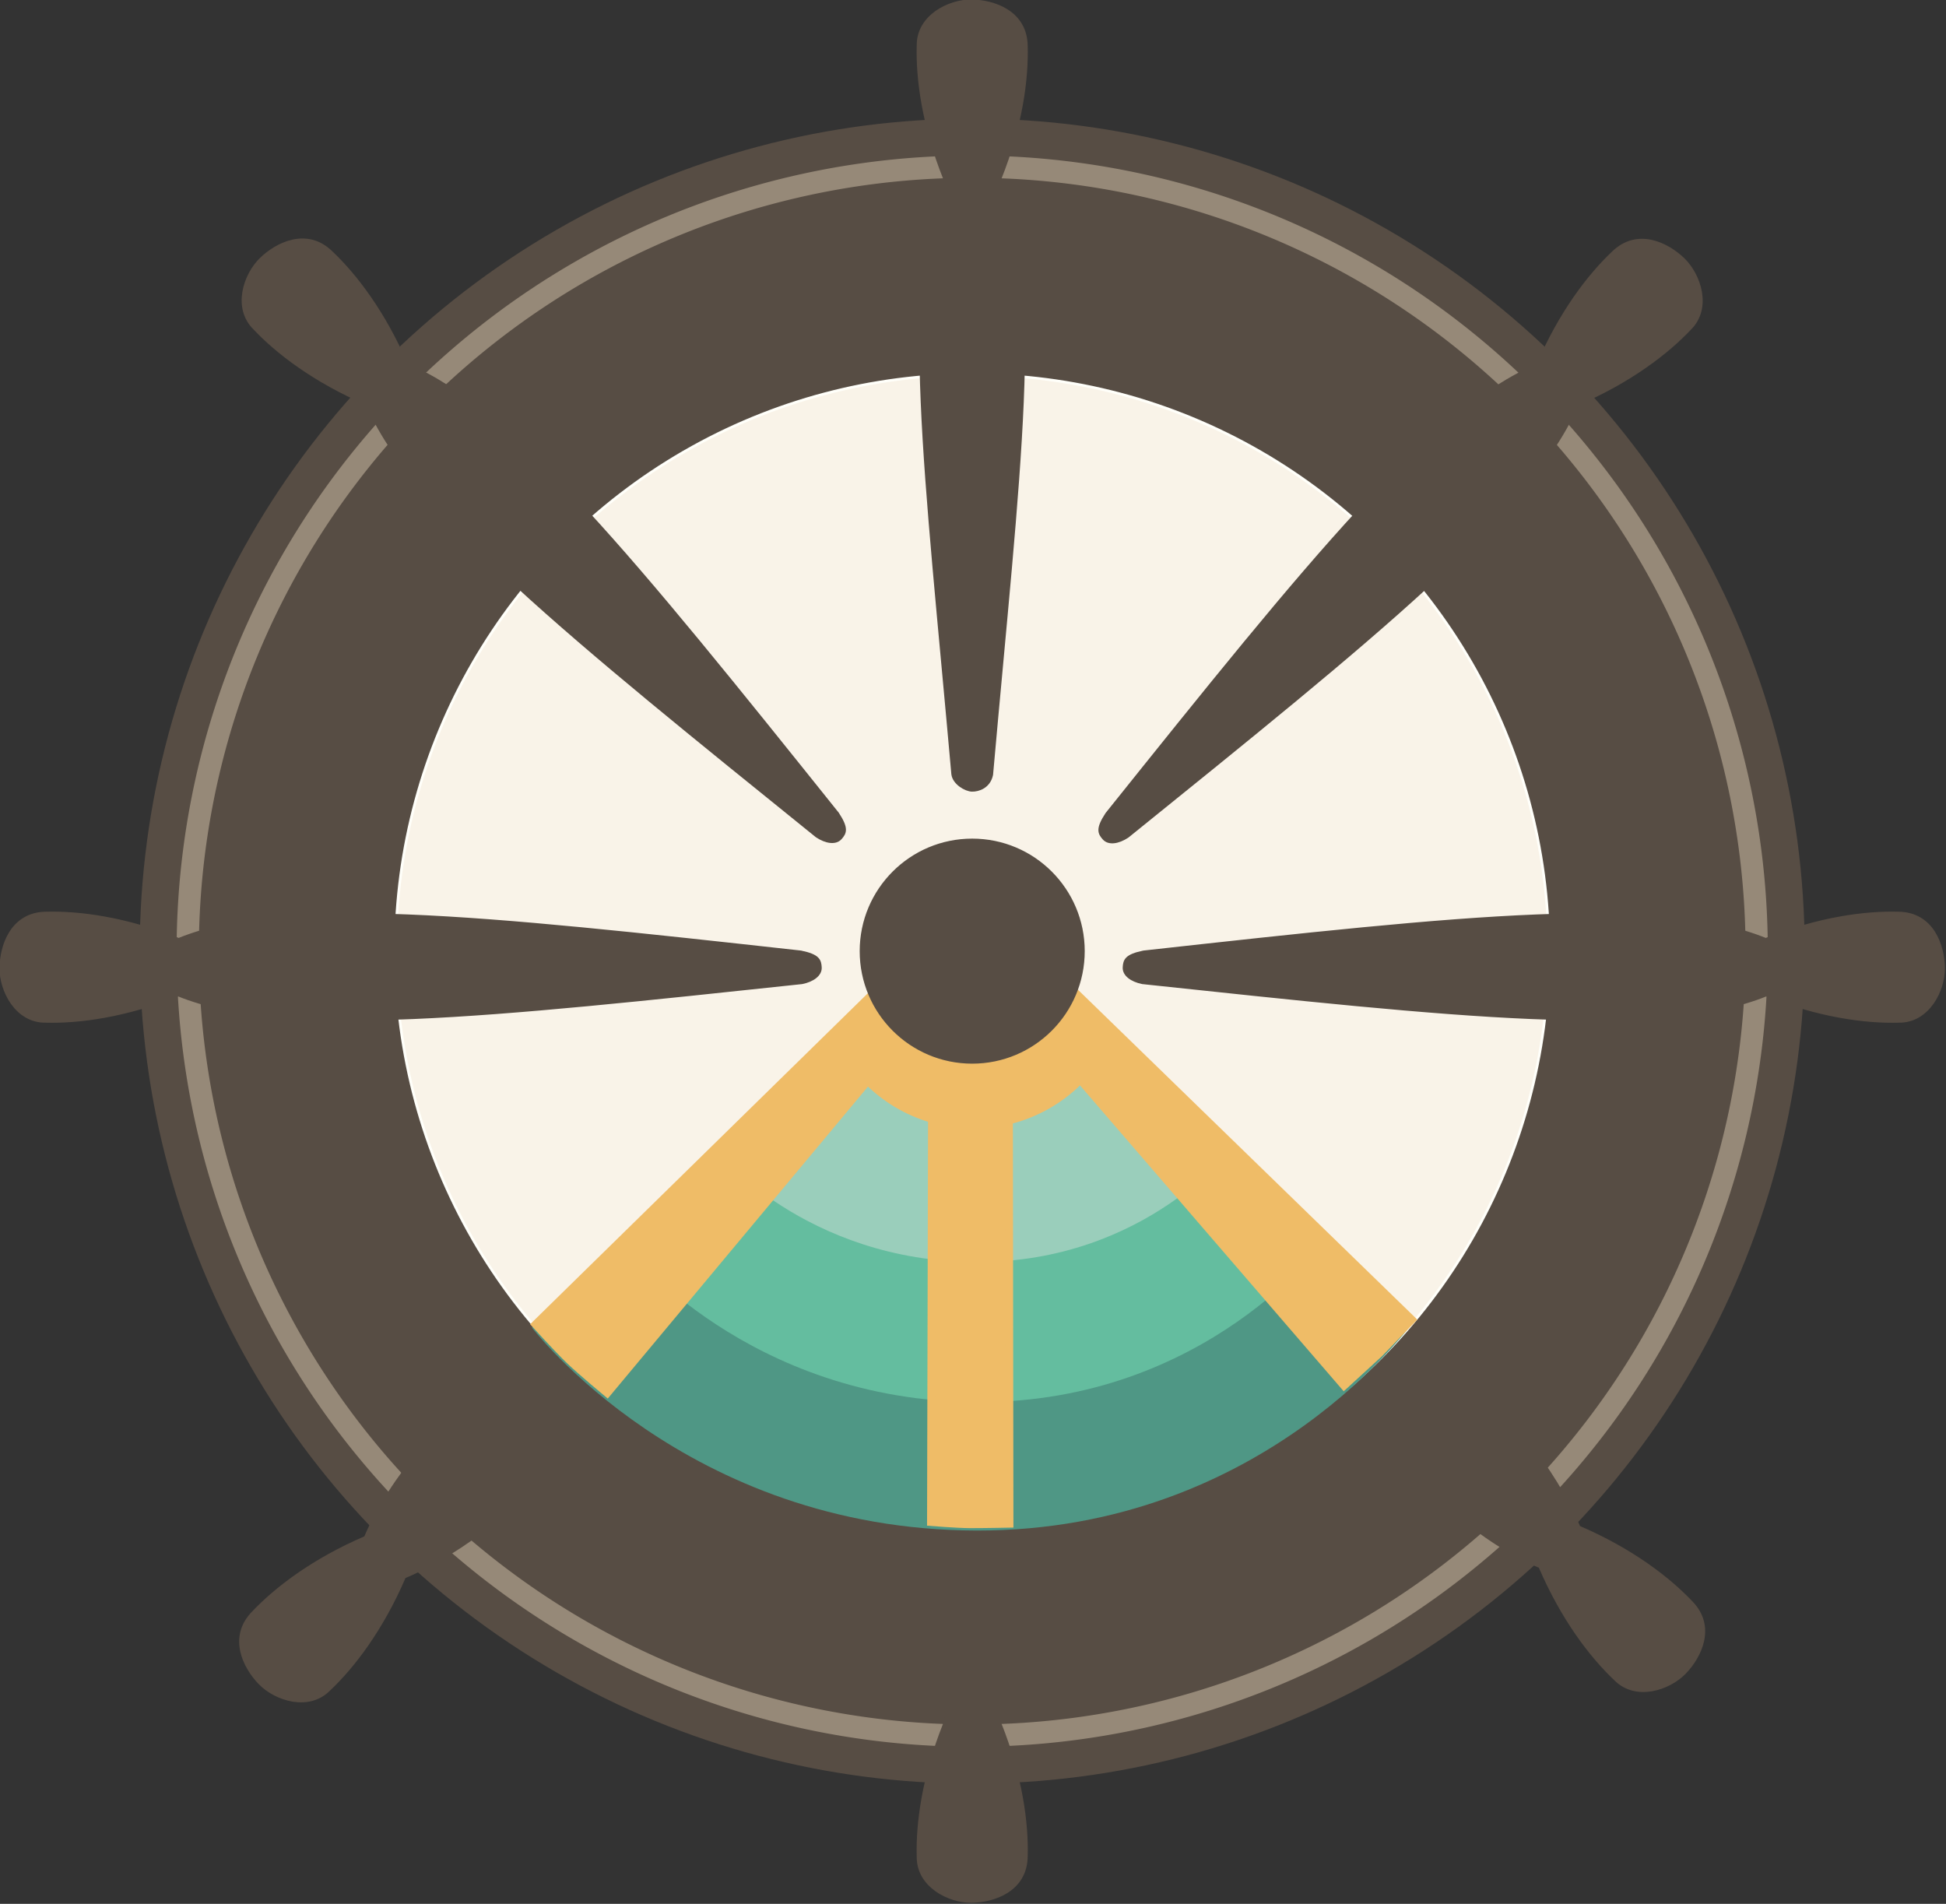 <?xml version="1.0" encoding="UTF-8" standalone="no"?>
<!-- Created with Inkscape (http://www.inkscape.org/) -->

<svg
   version="1.1"
   id="svg162"
   width="300"
   height="293.499"
   viewBox="0 0 300 293.499"
   sodipodi:docname="favicon.svg"
   xml:space="preserve"
   inkscape:version="1.2.2 (b0a8486, 2022-12-01)"
   xmlns:inkscape="http://www.inkscape.org/namespaces/inkscape"
   xmlns:sodipodi="http://sodipodi.sourceforge.net/DTD/sodipodi-0.dtd"
   xmlns="http://www.w3.org/2000/svg"
   xmlns:svg="http://www.w3.org/2000/svg"><rect x="0" y="0" width="300" height="293.499" fill="#333333" stroke="none"/><defs
     id="defs166" /><sodipodi:namedview
     id="namedview164"
     pagecolor="#505050"
     bordercolor="#ffffff"
     borderopacity="1"
     inkscape:showpageshadow="0"
     inkscape:pageopacity="0"
     inkscape:pagecheckerboard="1"
     inkscape:deskcolor="#505050"
     showgrid="false"
     inkscape:zoom="1.1767078"
     inkscape:cx="182.71317"
     inkscape:cy="235.40254"
     inkscape:window-width="1792"
     inkscape:window-height="1006"
     inkscape:window-x="0"
     inkscape:window-y="25"
     inkscape:window-maximized="1"
     inkscape:current-layer="layer1" /><g
     inkscape:groupmode="layer"
     id="layer1"
     inkscape:label="Image 1"
     transform="matrix(0.773,0,0,0.773,-245.898,-249.149)"><ellipse
       style="fill:#574d44;fill-opacity:1;stroke:#574d44;stroke-width:0.756;stroke-dasharray:none;stroke-opacity:1"
       id="path883"
       cx="512"
       cy="512"
       rx="165.65"
       ry="165.65" /><circle
       style="fill:#f9f3e8;fill-opacity:1;stroke:#fffffa;stroke-width:0.525;stroke-dasharray:none;stroke-opacity:1"
       id="path883-1"
       cx="512"
       cy="512"
       r="114.981" /><g
       id="g2643"
       inkscape:label="elt"
       style="fill:none;stroke:#514d44;stroke-opacity:1"
       transform="translate(-0.211,0.629)"><path
         id="path2324"
         style="display:inline;fill:#4f9785;fill-opacity:1;stroke:none;stroke-width:1.006;stroke-opacity:1"
         inkscape:transform-center-x="-0.6628325"
         inkscape:transform-center-y="-21.599621"
         d="m 600.383,585.024 c 0,0 -29.579,42.004 -87.294,41.897 -58.008,-0.108 -88.677,-40.474 -88.677,-40.474 l 88.216,-86.654 z"
         sodipodi:nodetypes="csccc" /><path
         id="path2324-8"
         style="display:inline;fill:#64bd9f;fill-opacity:1;stroke:none;stroke-width:0.783;stroke-opacity:1"
         inkscape:transform-center-x="-0.52428949"
         inkscape:transform-center-y="-16.524663"
         d="m 582.433,569.256 c 0,0 -23.397,32.135 -69.048,32.053 -45.883,-0.083 -70.142,-30.965 -70.142,-30.965 l 69.777,-66.294 z"
         sodipodi:nodetypes="csccc" /><path
         id="path2324-8-3"
         style="display:inline;fill:#9acebb;fill-opacity:1;stroke:none;stroke-width:0.575;stroke-opacity:1"
         inkscape:transform-center-x="-0.39014921"
         inkscape:transform-center-y="-11.966734"
         d="m 564.425,550.17 c 0,0 -17.411,23.271 -51.382,23.212 -34.144,-0.06 -52.196,-22.424 -52.196,-22.424 l 51.925,-48.009 z"
         sodipodi:nodetypes="csccc" /><path
         id="path883-1-1-4"
         style="fill:#efbc67;fill-opacity:1;stroke:#efbc67;stroke-width:1.499;stroke-opacity:1"
         d="m 525.217,512.258 -6.754,7.055 0.045,0.053 h -14.26 l -0.002,0.27 -5.842,-5.684 -73.321,71.86 c 0,0 4.468,4.925 6.86,7.214 2.391,2.289 7.488,6.52 7.488,6.52 l 51.934,-62.26 c 3.51,3.507 7.889,6.141 12.787,7.557 l -0.196,80.414 c 0,0 5.16,0.421 7.746,0.434 2.662,0.013 7.979,-0.096 7.979,-0.096 l -0.109,-80.445 c 5.477,-1.343 10.355,-4.199 14.176,-8.1 l 52.615,61.027 7.066,-6.481 6.49,-6.727 z m -5.645,8.342 3.027,3.512 c -0.982,0.257 -1.996,0.474 -3.027,0.658 z m -15.334,1.537 -0.008,1.967 c -0.426,-0.16 -0.843,-0.326 -1.242,-0.496 z"
         sodipodi:nodetypes="ccccccczccccsccccccccccccccc" /></g><path
       id="path883-1-5"
       style="display:inline;fill:#968978;fill-opacity:1;stroke:#968978;stroke-width:0.722;stroke-dasharray:none;stroke-opacity:1"
       d="M 512,353.693 A 158.307,158.307 0 0 0 353.693,512 158.307,158.307 0 0 0 512,670.307 158.307,158.307 0 0 0 670.307,512 158.307,158.307 0 0 0 512,353.693 Z m 0,3.713 A 154.593,154.593 0 0 1 666.594,512 154.593,154.593 0 0 1 512,666.594 154.593,154.593 0 0 1 357.406,512 154.593,154.593 0 0 1 512,357.406 Z" /><g
       id="g2335"
       inkscape:label="handles"
       style="fill:#574d44;fill-opacity:1;stroke:#574d44;stroke-opacity:1"
       transform="translate(0,3.203)"><path
         id="path1719-3"
         style="fill:#574d44;fill-opacity:1;stroke:#574d44;stroke-width:0.756;stroke-dasharray:none;stroke-opacity:1"
         d="m 327.194,522.689 c 6.546,0.185 15.841,-1.009 26.469,-5.258 21.43,8.696 61.974,4.202 124.377,-2.438 2.164,-0.441 3.647,-1.566 3.568,-2.949 -0.079,-1.383 -0.358,-2.272 -3.792,-2.986 -64.8,-7.173 -102.645,-11.188 -124.075,-2.492 -10.627,-4.249 -19.922,-5.441 -26.469,-5.256 -6.725,0.087 -8.836,6.418 -8.883,10.843 -0.047,4.425 3.027,10.589 8.805,10.536 z"
         sodipodi:nodetypes="ccczccczc" /><path
         id="path1719-3-7"
         style="fill:#574d44;fill-opacity:1;stroke:#574d44;stroke-width:0.756;stroke-dasharray:none;stroke-opacity:1"
         d="m 696.806,522.689 c -6.546,0.185 -15.841,-1.009 -26.469,-5.258 -21.43,8.696 -61.974,4.202 -124.377,-2.438 -2.164,-0.441 -3.647,-1.566 -3.568,-2.949 0.079,-1.383 0.358,-2.272 3.792,-2.986 64.8,-7.173 102.645,-11.188 124.075,-2.492 10.627,-4.249 19.922,-5.441 26.469,-5.256 6.725,0.087 8.836,6.418 8.883,10.843 0.047,4.425 -3.027,10.589 -8.805,10.536 z"
         sodipodi:nodetypes="ccczccczc" /><path
         id="path1719-3-6"
         style="fill:#574d44;fill-opacity:1;stroke:#574d44;stroke-width:0.756;stroke-dasharray:none;stroke-opacity:1"
         d="m 368.943,384.556 c 4.498,4.76 11.915,10.488 22.434,14.998 9.004,21.303 40.851,46.794 89.672,86.224 1.842,1.219 3.686,1.471 4.608,0.438 0.922,-1.033 1.353,-1.859 -0.57,-4.793 -40.748,-50.893 -64.669,-80.492 -85.972,-89.496 -4.51,-10.519 -10.24,-17.935 -15,-22.433 -4.817,-4.693 -10.786,-1.71 -13.948,1.386 -3.162,3.095 -5.348,9.628 -1.224,13.676 z"
         sodipodi:nodetypes="ccczccczc" /><path
         id="path1719-3-7-1"
         style="fill:#574d44;fill-opacity:1;stroke:#574d44;stroke-width:0.756;stroke-dasharray:none;stroke-opacity:1"
         d="m 601.763,584.904 c -4.152,5.1 -9.484,10.886 -14.446,15.203 14.962,16.549 26.765,26.628 37.982,31.369 4.51,10.519 10.238,17.935 14.998,22.434 4.048,4.124 10.582,1.939 13.678,-1.223 3.095,-3.162 6.078,-9.132 1.385,-13.949 -4.498,-4.76 -11.915,-10.49 -22.434,-15 -4.838,-11.445 -14.328,-23.674 -31.163,-38.834 z"
         sodipodi:nodetypes="ccccsccc" /><path
         id="path1719-3-6-4"
         style="fill:#574d44;fill-opacity:1;stroke:#574d44;stroke-width:0.756;stroke-dasharray:none;stroke-opacity:1"
         d="m 655.042,384.617 c -4.498,4.76 -11.915,10.488 -22.434,14.998 -9.004,21.303 -40.851,46.794 -89.672,86.224 -1.842,1.219 -3.686,1.471 -4.608,0.438 -0.922,-1.033 -1.353,-1.859 0.57,-4.793 40.748,-50.893 64.669,-80.492 85.972,-89.496 4.51,-10.519 10.24,-17.935 15,-22.433 4.817,-4.693 10.786,-1.71 13.948,1.386 3.162,3.095 5.348,9.628 1.224,13.676 z"
         sodipodi:nodetypes="ccczccczc" /><path
         id="path1719-3-7-1-5"
         style="fill:#574d44;fill-opacity:1;stroke:#574d44;stroke-width:0.756;stroke-dasharray:none;stroke-opacity:1"
         d="m 423.519,586.568 c -17.226,15.445 -27.558,27.632 -32.461,39.231 -10.519,4.51 -17.935,10.24 -22.434,15 -4.693,4.817 -1.709,10.787 1.387,13.949 3.095,3.162 9.628,5.346 13.676,1.223 4.76,-4.498 10.488,-11.915 14.998,-22.434 11.456,-4.842 24.483,-14.855 39.878,-31.996 -5.004,-4.148 -10.812,-10.041 -15.045,-14.973 z"
         sodipodi:nodetypes="cccscccc" /><path
         id="path1719"
         style="fill:#574d44;fill-opacity:1;stroke:#574d44;stroke-width:0.756;stroke-dasharray:none;stroke-opacity:1"
         d="m 501.311,328.195 c -0.185,6.546 1.009,15.841 5.258,26.469 -8.696,21.43 -3.759,57.85 1.65,118.85 0.247,1.76 2.501,3.064 3.736,3.096 1.236,0.031 3.331,-0.619 3.828,-3.018 5.409,-61 10.347,-97.419 1.65,-118.85 4.249,-10.627 5.441,-19.922 5.256,-26.469 -0.087,-6.725 -6.418,-8.836 -10.843,-8.883 -4.425,-0.047 -10.589,3.027 -10.536,8.805 z"
         sodipodi:nodetypes="ccczccczc" /><path
         id="path1719-4"
         style="fill:#574d44;fill-opacity:1;stroke:#574d44;stroke-width:0.756;stroke-dasharray:none;stroke-opacity:1"
         d="m 503.846,653.796 c 0.698,3.309 1.593,6.352 2.723,9.135 -4.249,10.627 -5.443,19.922 -5.258,26.469 -0.053,5.778 6.11,8.852 10.535,8.805 4.425,-0.047 10.756,-2.158 10.844,-8.883 0.185,-6.546 -1.007,-15.841 -5.256,-26.469 1.121,-2.761 2.009,-5.777 2.705,-9.057 z" /></g><circle
       style="fill:#574d44;fill-opacity:1;stroke:#574d44;stroke-width:1.1;stroke-dasharray:none;stroke-opacity:1"
       id="path883-1-1"
       cx="512"
       cy="512"
       r="21.89" /></g></svg>
